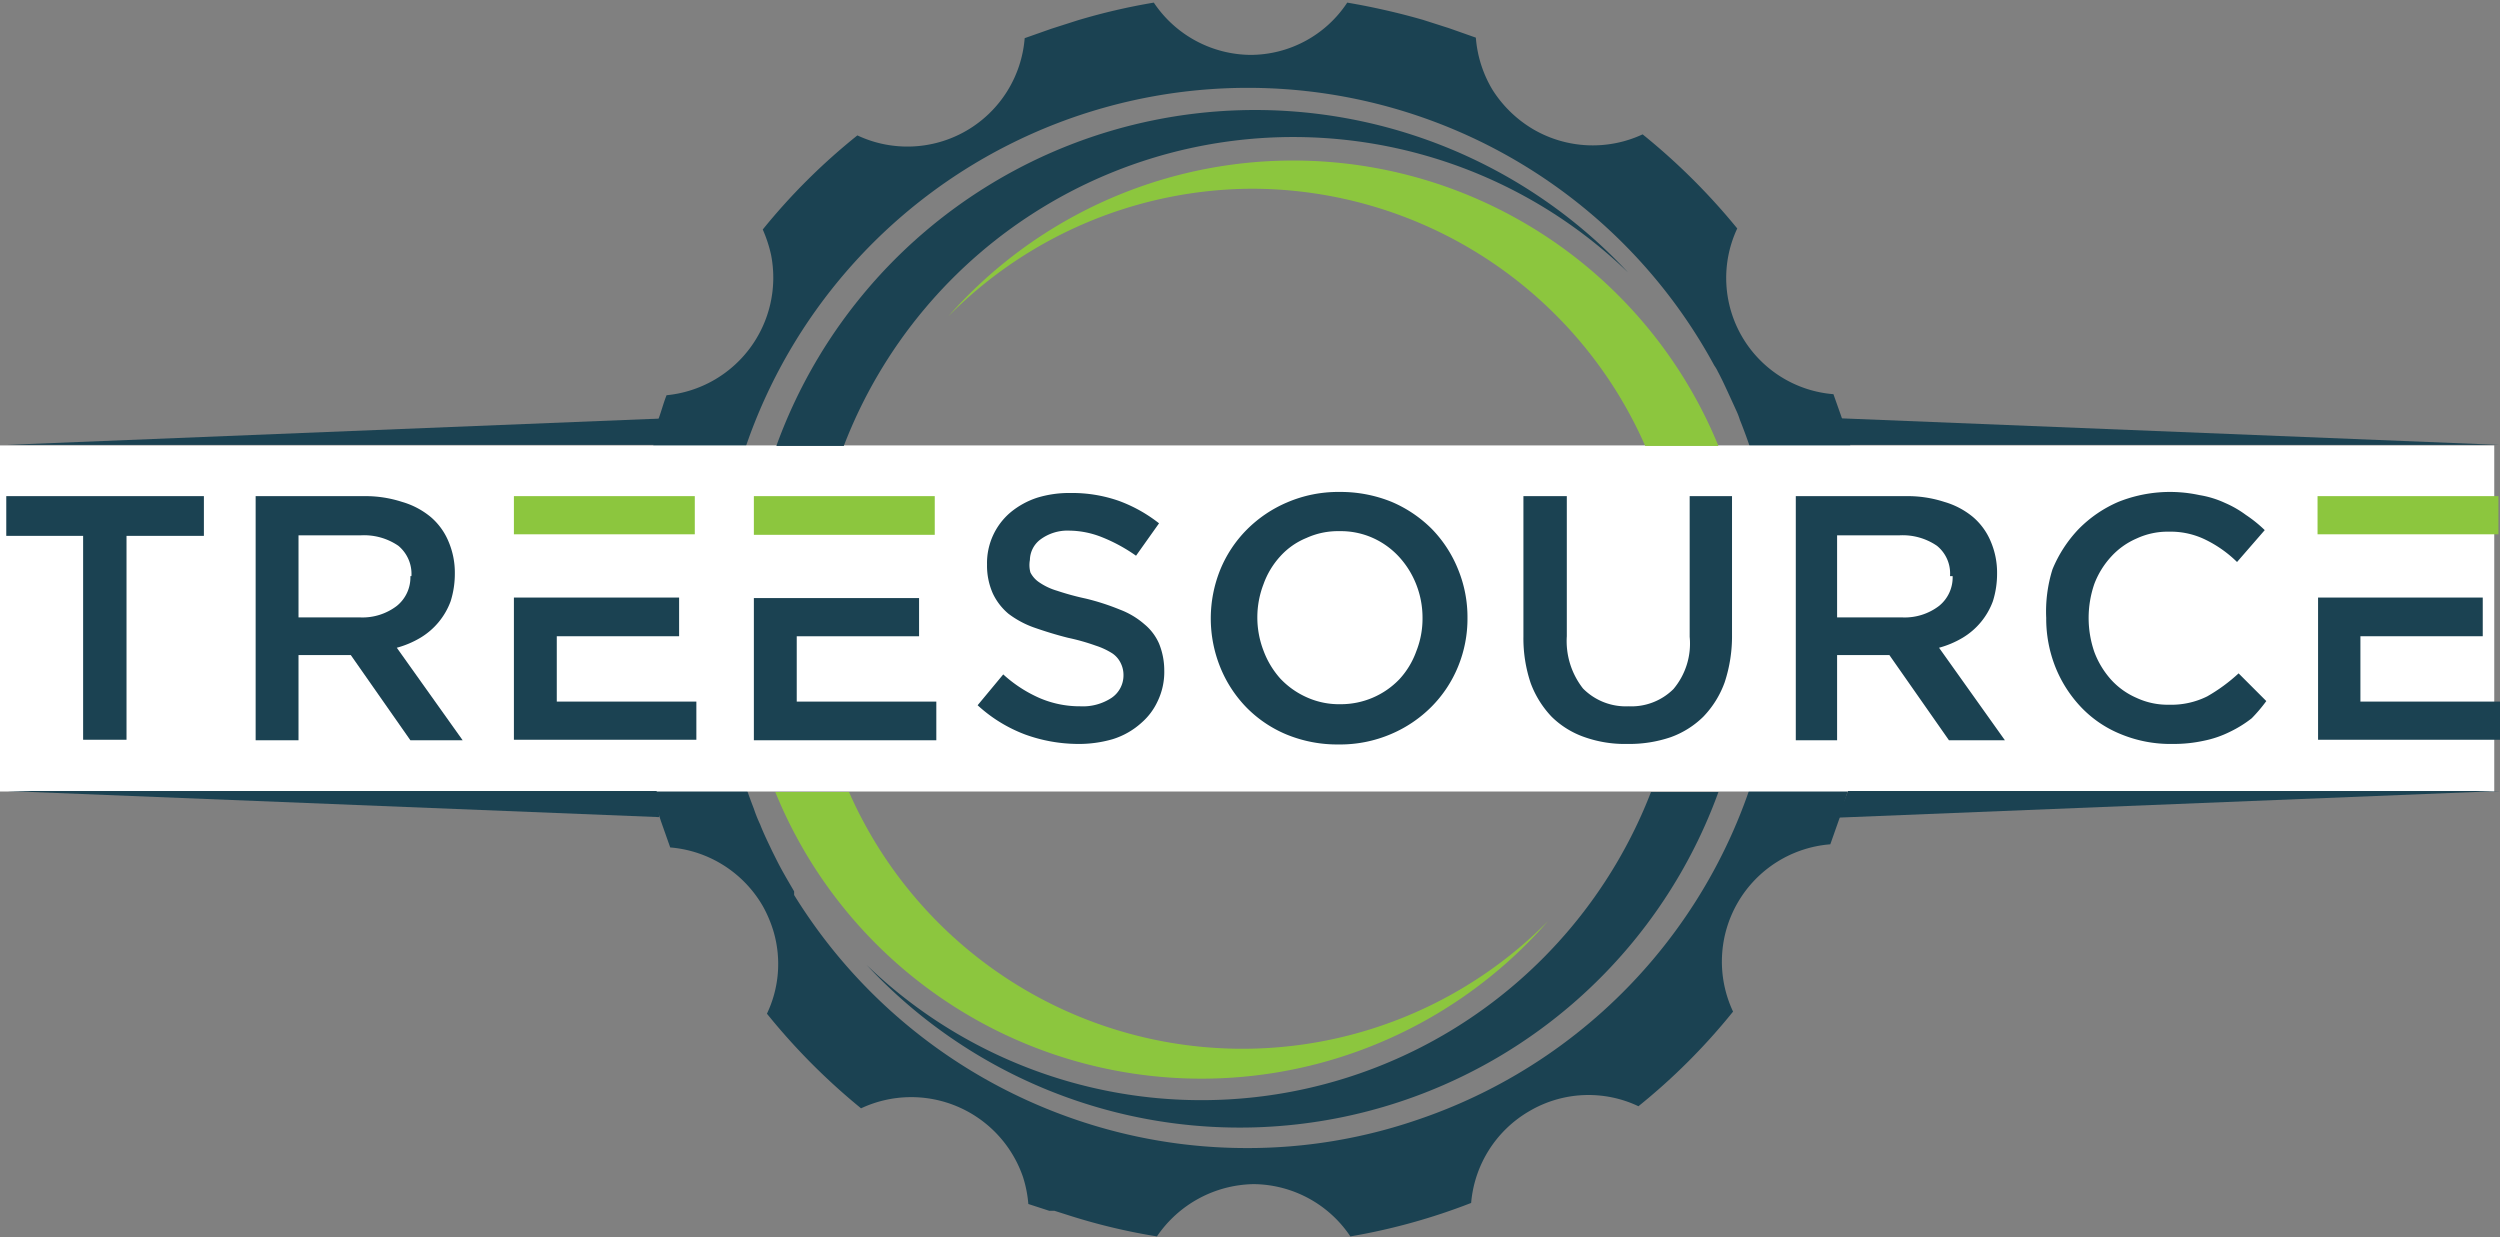 <svg xmlns="http://www.w3.org/2000/svg" viewBox="0 0 47.82 23.67">
<rect x="0" y="0" width="47.82" height="23.67" fill="#808080" stroke="none"/>
<defs>
<style
    >.cls-1,.cls-4{fill:#1b4252;}.cls-1,.cls-3{fill-rule:evenodd;}.cls-2{fill:#fff;}.cls-3,.cls-5{fill:#8cc63e;}</style>
    </defs>
    <g id="rotating_gear">
      <path
          class="cls-1"
          d="M35.58,23a2.28,2.28,0,0,1,1-1.85,13.29,13.29,0,0,0-.32-1.42h0l-.15-.5-.18-.51h0v0a2.23,2.23,0,0,1-1.84-3.17l0,0h0a12.32,12.32,0,0,0-1.81-1.8,2.26,2.26,0,0,1-2.08-.09,2.31,2.31,0,0,1-.79-.76,2.27,2.27,0,0,1-.32-1h0v0l-.51-.18-.5-.16v0a13.31,13.31,0,0,0-1.45-.33,2.22,2.22,0,0,1-1.85,1,2.25,2.25,0,0,1-1.85-1,11.91,11.91,0,0,0-1.46.34v0l-.5.16-.51.18a2.25,2.25,0,0,1-3.2,1.86,11.85,11.85,0,0,0-1.81,1.8,0,0,0,0,1,0,0h0a2.56,2.56,0,0,1,.16.49,2.26,2.26,0,0,1-2,2.68c-.06.15-.1.31-.16.47a.19.19,0,0,1,0,.07l0,.13a11.14,11.14,0,0,0-.44,1.79,2.28,2.28,0,0,1,1,1.85,2.25,2.25,0,0,1-1,1.85,13.86,13.86,0,0,0,.33,1.48h0l.16.5.18.51a2.26,2.26,0,0,1,1.77,1.12,2.41,2.41,0,0,1,.21.5,2.21,2.21,0,0,1-.13,1.56h0a12.32,12.32,0,0,0,1.8,1.81,2.26,2.26,0,0,1,3.1,1.32,2.3,2.3,0,0,1,.1.51h0l.4.13.1,0,.22.07a11.6,11.6,0,0,0,1.74.42,2.28,2.28,0,0,1,1.85-1,2.25,2.25,0,0,1,1.85,1A11.82,11.82,0,0,0,29,34.19a2.25,2.25,0,0,1,1.12-1.76,2.23,2.23,0,0,1,2.08-.09,11.91,11.91,0,0,0,1.81-1.81,2.25,2.25,0,0,1,1.86-3.2l.18-.51.15-.5h0a11.8,11.8,0,0,0,.34-1.48A2.25,2.25,0,0,1,35.58,23ZM28,32.59v0a10,10,0,0,1-3.3.55,10.09,10.09,0,0,1-3.31-.56h0a10.2,10.2,0,0,1-5.34-4.28l0-.07c-.11-.19-.23-.39-.33-.59l-.09-.18c-.08-.17-.16-.33-.23-.51a2.68,2.68,0,0,1-.12-.3,10.14,10.14,0,0,1-.15-6.94h0a10.15,10.15,0,0,1,18.52-1.54.75.75,0,0,1,.07.12c.07.13.13.26.19.39s.11.24.16.35a1.34,1.34,0,0,1,.07.18A10.14,10.14,0,0,1,28,32.59Z"
          transform="translate(-0.86 -11.18)"

        >
        <animateTransform 
          attributeType="xml" 
          attributeName="transform" 
          type="rotate" 
          from="360 24.715 23.018" 
          to="0 24.715 23.018" 
          dur="7s" 
          additive="sum" 
          repeatCount="indefinite" />
        </path>
    </g>

    <g id="Layer_1" data-name="Layer 1"><rect
      class="cls-2"
      y="8.52"
      width="47.71"
      height="6.62"
    /><path
      class="cls-1"
      d="M17,19.71a9.21,9.21,0,0,1,15-3.32,9.74,9.74,0,0,0-16.29,3.32Z"
      transform="translate(-0.86 -11.18)"
    /><path
      class="cls-1"
      d="M33.73,26.33a9.74,9.74,0,0,1-16.29,3.31,9.22,9.22,0,0,0,15-3.31Z"
      transform="translate(-0.86 -11.18)"
    /><path
      class="cls-3"
      d="M17.1,26.33A8.22,8.22,0,0,0,30.47,28.8a8.8,8.8,0,0,1-14.78-2.47Z"
      transform="translate(-0.86 -11.18)"
    /><path
      class="cls-3"
      d="M24.8,14.79a8.23,8.23,0,0,1,7.53,4.92h1.4A8.79,8.79,0,0,0,19,17.23,8.22,8.22,0,0,1,24.8,14.79Z"
      transform="translate(-0.86 -11.18)"
    /><path
      class="cls-4"
      d="M20.56,21.89a.5.5,0,0,1,.2-.39.87.87,0,0,1,.56-.17,1.73,1.73,0,0,1,.63.13,3.14,3.14,0,0,1,.64.35l.44-.62a2.8,2.8,0,0,0-.77-.43,2.71,2.71,0,0,0-.93-.15,2.08,2.08,0,0,0-.63.09,1.56,1.56,0,0,0-.51.28,1.27,1.27,0,0,0-.45,1,1.31,1.31,0,0,0,.11.55,1.14,1.14,0,0,0,.3.39,1.81,1.81,0,0,0,.48.26c.2.07.42.14.66.2a4.07,4.07,0,0,1,.53.15,1.38,1.38,0,0,1,.32.15.47.47,0,0,1,.16.19.51.51,0,0,1,.05.22.52.52,0,0,1-.23.44,1,1,0,0,1-.6.16,1.94,1.94,0,0,1-.78-.16,2.55,2.55,0,0,1-.69-.45l-.49.59a2.8,2.8,0,0,0,.91.56,3,3,0,0,0,1,.18,2.31,2.31,0,0,0,.67-.09A1.47,1.47,0,0,0,22.7,25,1.22,1.22,0,0,0,23,24.6a1.29,1.29,0,0,0,.13-.6,1.36,1.36,0,0,0-.1-.51,1,1,0,0,0-.28-.37,1.54,1.54,0,0,0-.47-.28,4.52,4.52,0,0,0-.65-.21,5.1,5.1,0,0,1-.55-.15,1.2,1.2,0,0,1-.34-.16.5.5,0,0,1-.17-.19A.54.54,0,0,1,20.56,21.89Z"
      transform="translate(-0.86 -11.18)"
    /><path
      class="cls-4"
      d="M28.93,23a2.41,2.41,0,0,0-.18-.93,2.38,2.38,0,0,0-.5-.77,2.43,2.43,0,0,0-.77-.52,2.59,2.59,0,0,0-1-.19,2.47,2.47,0,0,0-1,.2,2.43,2.43,0,0,0-.77.52,2.35,2.35,0,0,0-.51.77,2.49,2.49,0,0,0,0,1.86,2.38,2.38,0,0,0,.5.77,2.33,2.33,0,0,0,.77.52,2.55,2.55,0,0,0,1,.19,2.47,2.47,0,0,0,1-.2,2.43,2.43,0,0,0,.77-.52,2.35,2.35,0,0,0,.51-.77,2.41,2.41,0,0,0,.18-.93Zm-.86,0a1.69,1.69,0,0,1-.12.64,1.57,1.57,0,0,1-.32.53,1.55,1.55,0,0,1-1.13.48,1.5,1.5,0,0,1-.64-.13,1.57,1.57,0,0,1-.51-.36,1.67,1.67,0,0,1-.32-.53,1.77,1.77,0,0,1,0-1.28,1.57,1.57,0,0,1,.32-.53,1.37,1.37,0,0,1,.5-.35,1.45,1.45,0,0,1,.63-.13,1.5,1.5,0,0,1,.64.13,1.53,1.53,0,0,1,.5.36,1.69,1.69,0,0,1,.33.53,1.73,1.73,0,0,1,.12.64ZM34,20.67h-.82v2.69a1.35,1.35,0,0,1-.31,1,1.14,1.14,0,0,1-.86.33,1.15,1.15,0,0,1-.87-.34,1.47,1.47,0,0,1-.31-1V20.67H30v2.69a2.68,2.68,0,0,0,.14.89,1.88,1.88,0,0,0,.4.64,1.68,1.68,0,0,0,.63.39,2.31,2.31,0,0,0,.82.13,2.45,2.45,0,0,0,.83-.13,1.72,1.72,0,0,0,.62-.39,1.85,1.85,0,0,0,.41-.66,2.81,2.81,0,0,0,.14-.91V20.67Zm5.21,4.67-1.26-1.77a1.79,1.79,0,0,0,.45-.19,1.36,1.36,0,0,0,.58-.7,1.74,1.74,0,0,0,.08-.53,1.51,1.51,0,0,0-.12-.61,1.24,1.24,0,0,0-.34-.47,1.52,1.52,0,0,0-.55-.29,2.27,2.27,0,0,0-.72-.11H35.21v4.67H36V23.71h1l1.14,1.63Zm-1-3.14a.7.7,0,0,1-.26.57,1.08,1.08,0,0,1-.7.22H36V21.42h1.19a1.16,1.16,0,0,1,.72.2.68.68,0,0,1,.25.58Zm6,2.39-.53-.53a3.27,3.27,0,0,1-.6.44,1.54,1.54,0,0,1-.73.16,1.41,1.41,0,0,1-.62-.13,1.42,1.42,0,0,1-.49-.35,1.67,1.67,0,0,1-.32-.53,2,2,0,0,1,0-1.3,1.62,1.62,0,0,1,.32-.52,1.42,1.42,0,0,1,.49-.35,1.41,1.41,0,0,1,.62-.13,1.51,1.51,0,0,1,.71.16,2.29,2.29,0,0,1,.59.42l.53-.61a2.54,2.54,0,0,0-.36-.29,2,2,0,0,0-.4-.23,1.87,1.87,0,0,0-.49-.15,2.66,2.66,0,0,0-1.55.13,2.39,2.39,0,0,0-.76.52,2.49,2.49,0,0,0-.5.77A2.7,2.7,0,0,0,40,23a2.51,2.51,0,0,0,.18.95,2.42,2.42,0,0,0,.49.76,2.17,2.17,0,0,0,.75.51,2.48,2.48,0,0,0,1,.19,2.68,2.68,0,0,0,.59-.06,2,2,0,0,0,.5-.17,2.26,2.26,0,0,0,.42-.26A3,3,0,0,0,44.21,24.59Z"
      transform="translate(-0.86 -11.18)"
    /><polygon
      class="cls-4"
      points="2.42 10.25 3.9 10.25 3.9 9.49 0.12 9.49 0.12 10.25 1.59 10.25 1.59 14.15 2.42 14.15 2.42 10.25"
    /><path
      class="cls-4"
      d="M9.71,25.34,8.45,23.57a1.79,1.79,0,0,0,.45-.19,1.36,1.36,0,0,0,.58-.7,1.74,1.74,0,0,0,.08-.53,1.51,1.51,0,0,0-.12-.61,1.24,1.24,0,0,0-.34-.47,1.52,1.52,0,0,0-.55-.29,2.27,2.27,0,0,0-.72-.11H5.75v4.67h.82V23.71h1l1.14,1.63Zm-1-3.14a.7.7,0,0,1-.26.57,1.08,1.08,0,0,1-.7.22H6.57V21.42H7.76a1.16,1.16,0,0,1,.72.2A.7.7,0,0,1,8.73,22.2Z"
      transform="translate(-0.86 -11.18)"
    /><polygon
      class="cls-4"
      points="9.83 11.43 9.83 14.15 13.32 14.15 13.32 13.42 10.65 13.42 10.65 12.17 12.99 12.17 12.99 11.43 9.83 11.43"
    /><rect class="cls-5" x="9.83" y="9.49" width="3.46" height="0.73" /><path
      class="cls-4"
      d="M15.28,22.62v2.72h3.49V24.6H16.1V23.35h2.34v-.73Z"
      transform="translate(-0.86 -11.18)"
    /><path
      class="cls-5"
      d="M18.74,20.67H15.28v.74h3.46Z"
      transform="translate(-0.86 -11.18)"
    /><polygon
      class="cls-1"
      points="13.03 7.99 0.12 8.51 12.77 8.51 13.03 7.99"
    /><polygon
      class="cls-1"
      points="35.13 8.51 47.82 8.51 35.17 8 35.13 8.51"
    /><polygon
      class="cls-1"
      points="35.15 15.64 47.82 15.13 35.35 15.13 35.15 15.64"
    /><polygon
      class="cls-1"
      points="12.56 15.13 0.12 15.13 12.61 15.63 12.56 15.13"
    /><polygon
      class="cls-4"
      points="44.34 11.43 44.34 14.15 47.82 14.15 47.82 13.42 45.15 13.42 45.15 12.17 47.49 12.17 47.49 11.43 44.34 11.43"
    /><rect class="cls-5" x="44.33" y="9.49" width="3.46" height="0.73" /><path
      class="cls-1"
      d="M13.34,26.81"
      transform="translate(-0.86 -11.18)"
    /><path
      class="cls-1"
      d="M13.43,26.31"
      transform="translate(-0.86 -11.18)"
    /><path
      class="cls-1"
      d="M14.49,27"
      transform="translate(-0.86 -11.18)"
    /></g></svg>

